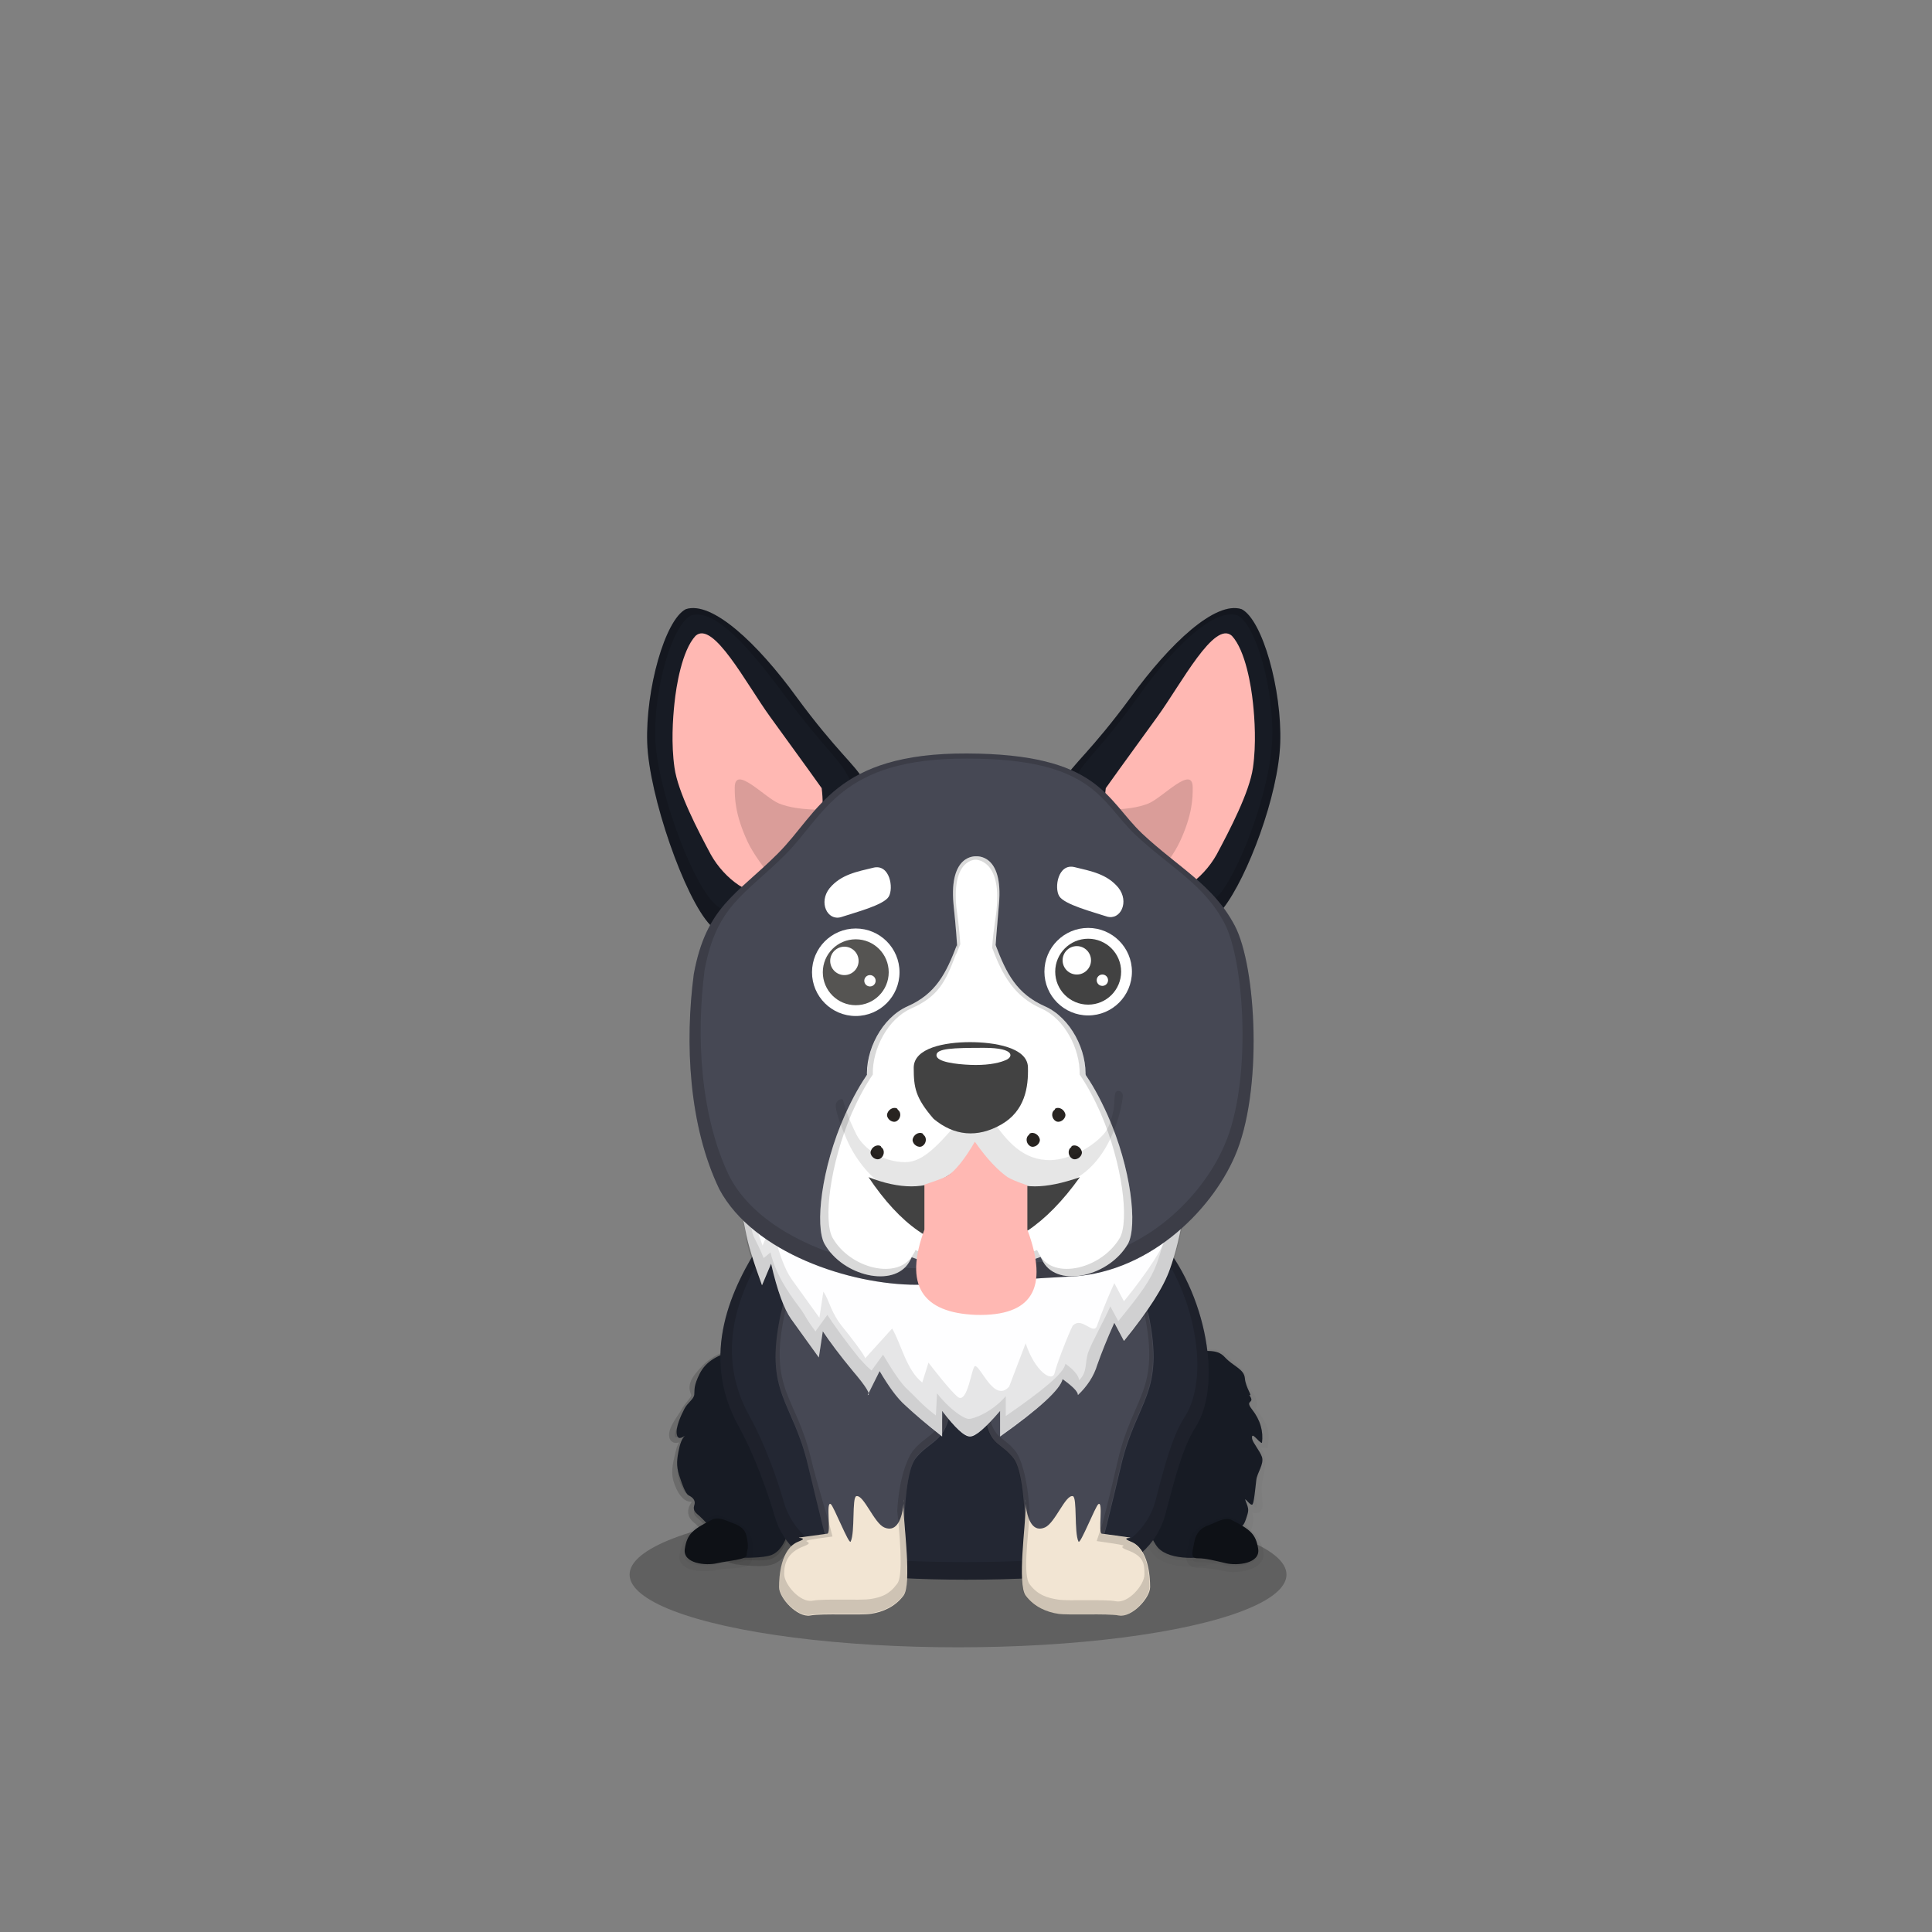﻿<?xml version="1.0" encoding="utf-8"?><!DOCTYPE svg PUBLIC "-//W3C//DTD SVG 1.1//EN" "http://www.w3.org/Graphics/SVG/1.1/DTD/svg11.dtd"><svg x="0" y="0" width="340px" height="340px" viewBox="0, 0, 340, 340" preserveAspectRatio="xMidYMid" font-size="0" id="a" enable-background="new 0 0 340 340" xmlns="http://www.w3.org/2000/svg" xmlns:xlink="http://www.w3.org/1999/xlink" xmlns:xml="http://www.w3.org/XML/1998/namespace" version="1.1"><rect x="0" y="0" width="340" height="340" fill="#808080" stroke="none"/><g id="b" fill="#000"><g id="c"><g transform="translate(0, 0) translate(0, 224)" id="d"><ellipse cx="168.6" cy="53.1" rx="57.8" ry="12.8" fill-opacity="0.25" id="e" /></g><g id="f"><g transform="translate(110.1, 106.6) translate(22, 133)" id="g" /><g transform="translate(125.993, 273.1) scale(0.668) translate(-123.7, -273.1) translate(93.1, 79.6) translate(19, 139)" id="h"><g id="i"><g opacity="0.4" transform="translate(0, 1)" id="j"><path d="M18.5 0.9 C11.9 2.4 9.5 4.8 7.3 7.6 C5.1 10.4 6.7 11.2 6.6 12.4 C6.5 13.7 4.7 15.1 3.8 16.8 C2.9 18.5 0.4 21.3 0.8 23.1 C1 24.3 7.1 19.9 8.5 18.7 C7.6 19.3 3 24.9 2.6 26.8 C2 29.5 1.1 32.1 1.9 34.6 C2.7 37.1 3.7 38.3 4.5 38.7 C4.8 38.9 6.8 38.7 7.1 39.3 C7.5 40 6.2 41.4 5.9 42.2 C5.4 43.7 6.4 44.3 7.3 45.1 C8.2 45.9 10 47.9 11.3 49.1 C12.6 50.3 13.4 51.7 13.7 53.2 C13.8 54.1 14.9 54.8 17 55.3 C21.8 55.9 24.9 55.9 26.3 55.3 C28.4 54.4 31.3 51.9 32.7 38.5 C34.1 25.1 32.7 12.5 31.2 9.7 C29.7 6.9 25.1 -0.5 18.5 0.9 z" stroke="#000000" stroke-width="3" opacity="0.4" id="k" /></g><path d="M18.5 0.9 C11.9 2.4 8.9 4.4 7.3 7.6 C5.7 10.8 6 11.8 5.9 13 C5.8 14.3 4.2 15.1 3.3 16.8 C2.4 18.5 0.9 21.8 1.3 23.6 C1.5 24.8 2.4 24.8 3.8 23.6 C2.9 24.2 2.3 25.4 1.9 27.3 C1.3 30 1.1 31.8 1.9 34.3 C2.7 36.8 3.6 39.2 4.4 39.6 C5.1 40 6.4 40.7 5.9 42.2 C5.4 43.7 6.4 44.3 7.3 45.1 C8.2 45.9 10 47.9 11.3 49.1 C12.6 50.3 13.4 51.7 13.7 53.2 C13.9 54.6 15.8 55.9 17 56 C18.3 56.1 24.2 56.2 26.3 55.3 C28.4 54.4 31.3 51.9 32.7 38.5 C34.1 25.1 32.7 12.5 31.2 9.7 C29.7 6.9 25.1 -0.5 18.5 0.9 z" id="l" fill="#171B24" /><g opacity="0.2" transform="translate(3, 46)" id="m"><path d="M7.5 0.8 C2.6 3.3 1.3 5.9 0.5 9.4 C-0.3 12.1 5.6 12.5 8.6 11.8 C11.6 11.1 16.6 11.6 16.6 10.3 C16.6 9 17.3 8.8 16.6 5.5 C16.2 3.5 14.9 2.6 12.6 1.8 C11.3 1.3 9.3 -0.2 7.5 0.8 z" stroke="#000000" stroke-width="3" opacity="0.2" id="n" /></g><path d="M10.4 46.1 C5.5 48.6 4 49.8 3.4 53.7 C2.8 57.6 8.9 58.2 11.9 57.5 C14.9 56.8 19.7 56.6 19.7 55.3 C19.7 54 20.4 53.8 19.7 50.5 C19.3 48.5 18 47.6 15.7 46.8 C14.3 46.3 12.2 45.1 10.4 46.1 z" id="o" fill="#0E1116" /></g></g><g transform="translate(215.407, 273.1) scale(0.668) translate(-217.7, -273.1) translate(102.2, 79.6) translate(108.5, 168.5) scale(-1, 1) translate(-108.5, -168.5) translate(91, 139)" id="p"><g transform="translate(17.5, 29.5) scale(-1, 1) translate(-17.5, -29.5)" id="q"><g opacity="0.15" transform="translate(0, 1)" id="r"><path d="M15.8 1.1 C19.6 2.1 22.4 0.7 24.7 3.2 C27 5.7 28.8 6 29 8.5 C29.2 11 32.3 13.9 31.1 13.1 C33 15.7 29.7 14.2 31.9 17 C34.1 19.8 35.1 21.6 34.7 24.6 C33.9 24.6 30.8 20.4 31.1 22.7 C31.3 23.8 33.1 26.8 33.7 28.5 C34.3 30.4 33.2 33.6 33 35.5 C32.7 38.1 33.4 41.3 33 41.8 C32.5 42.4 27.3 34.6 27.9 36.1 C28.8 38.4 31.4 43.8 30.5 46.4 C29.6 49 29.8 48.1 26.9 50.3 C24 52.5 26.2 53.1 22.6 54.7 C19 56.3 10.1 56.7 7 53.2 C3.9 49.7 -0.4 34.5 0.7 28.4 C1.8 22.3 2.3 10.2 6 6.7 C9.7 3.2 12 0.1 15.8 1.1 z" stroke="#000000" stroke-width="3" opacity="0.15" id="s" /></g><path d="M15.8 1.1 C19.6 2.1 22.4 0.7 24.7 3.2 C27 5.7 29.8 6.3 30 8.8 C30.2 11.3 32.3 13.9 31.1 13.1 C33 15.7 29.7 14.2 31.9 17 C34.1 19.8 34.9 22.8 34.5 25.8 C33.7 25.8 31.6 22.4 31.9 24.7 C32.1 25.8 33.9 27.8 34.5 29.5 C35.1 31.4 33.2 33.7 33 35.6 C32.7 38.2 32.4 41.5 32 42 C31.5 42.6 29.6 39.6 30.2 41.1 C31.1 43.4 31.1 43.5 30.2 46.1 C29.3 48.7 28.4 47.6 25.5 49.8 C22.6 52 26.3 53.3 22.7 54.9 C19.1 56.5 10.2 56.9 7.1 53.4 C4 49.9 -0.3 34.7 0.8 28.6 C1.9 22.5 2.3 10.2 6 6.7 C9.7 3.2 12 0.1 15.8 1.1 z" id="t" fill="#171B24" /><g opacity="0.2" transform="translate(16, 46)" id="u"><path d="M10.5 1.1 C15.4 3.6 17.4 6.8 17.4 9.3 C17.4 11.8 11.8 12.8 8.8 12.1 C5.8 11.4 3.6 11.2 1.6 11.2 C-0.4 11.2 -0.1 10.1 0.6 6.8 C1 4.7 2.2 3.1 4.6 2.4 C6.1 1.9 8.7 0.2 10.5 1.1 z" stroke="#000000" stroke-width="3" opacity="0.2" id="v" /></g><path d="M26.5 46.1 C31.4 48.6 32.9 49.8 33.5 53.7 C34.1 57.6 28 58.2 25 57.5 C22 56.8 19.7 56.2 17.7 56.2 C15.7 56.2 16 55.1 16.7 51.8 C17.1 49.7 18.3 48.1 20.7 47.4 C22.1 46.9 24.7 45.2 26.5 46.1 z" id="w" fill="#0E1116" /></g></g><g transform="translate(110.1, 106.6) translate(14, 81)" id="x"><path d="M9.9 30.9 C4.8 38.8 -1.2 50.8 6 63.6 C8.7 68.5 11 75 12.2 79.1 C13.7 84.5 18.4 88.5 24 89.2 C30.5 90 37.9 90.4 45.9 90.4 C54.4 90.4 62.1 90 69.2 89.1 C74.9 88.4 79.6 84.3 81 78.8 C82.4 73.6 83.9 67.3 86.2 63.7 C91.5 55.6 87.6 38 79 29.5 C76.9 27.5 73.7 26.7 70.3 24.6 C63.2 20.4 62.4 0.2 43.1 0.8 C26.9 0.6 25.8 21.5 20.7 24.7 C16 27.6 11.8 27.9 9.9 30.9 z" id="y" fill="#232733" /><path d="M9.9 30.9 C11.8 27.9 16 27.6 20.7 24.7 C25.8 21.5 26.9 0.6 43.1 0.8 C62.4 0.2 63.2 20.4 70.3 24.6 C73.7 26.7 76.9 27.5 79 29.5 C87.6 38 91.5 55.6 86.2 63.7 C83.9 67.3 82.4 73.6 81 78.8 C79.6 84.3 74.9 88.4 69.2 89.1 C62.1 90 54.4 90.4 45.9 90.4 C37.9 90.4 30.5 90 24 89.2 C18.4 88.5 13.7 84.5 12.2 79.1 C11 75 8.7 68.5 6 63.6 C-1.2 50.8 4.8 38.8 9.9 30.9 z M11.6 30.6 C6.7 38.1 1 49.6 7.9 61.8 C10.5 66.5 12.7 72.7 13.8 76.6 C15.2 81.7 19.7 85.6 25 86.2 C31.2 87 38.2 87.3 45.9 87.3 C54 87.3 61.3 86.9 68.1 86.1 C73.5 85.4 78 81.5 79.3 76.3 C80.6 71.3 82.1 65.3 84.3 61.9 C89.4 54.2 85.6 37.4 77.4 29.3 C75.4 27.4 72.3 26.6 69.1 24.6 C62.3 20.6 61.6 1.3 43.2 1.9 C27.8 1.7 26.7 21.6 21.9 24.7 C17.4 27.4 13.4 27.7 11.6 30.6 z" opacity="0.15" id="z" /></g><g transform="translate(110.1, 106.6)" id="a1"><path d="M27.3 124.6 C24.3 138.7 29.4 139.8 32.1 151.3 C33.9 158.9 35.4 165.1 36.8 169.9 L48.9 167.7 C48.9 157.8 49.6 152 51 150.1 C53.2 147.3 55.7 147.2 56.8 143.3 C57.5 140.7 56.8 133.5 54.9 127.7 C53.8 124.1 47.6 121.9 45.2 120.8 C40 118.4 35.5 118.8 31.3 114.2 C29.9 112.5 28.1 121.7 27.3 124.6 z" id="b1" fill="#464854" /><path d="M48.9 158.7 C48.9 161.5 50.4 172.2 48.9 174.2 C47.4 176.2 45.2 177.1 43.2 177.4 C41.2 177.7 34.7 177.3 32.5 177.7 C30.2 178.1 27 174.6 27 172.7 C27 170.8 27.3 165.9 30.4 164.7 C33.5 163.5 26 164.6 35.5 163.3 C36.2 163.2 35.2 157.5 36.1 158.1 C36.6 158.4 39.3 165.3 39.6 164.7 C40.4 163.1 39.8 156.9 40.6 156.7 C41.9 156.4 43.7 161.4 45.5 162.2 C49.6 164 48.9 153.7 48.9 158.7 z" id="c1" fill="#F2E5D3" /><path d="M92 124.6 C95 138.7 89.9 139.8 87.2 151.3 C85.4 158.9 83.9 165.1 82.5 169.9 L70.4 167.7 C70.4 157.8 69.7 152 68.3 150.1 C66.1 147.3 64.5 147.9 63.5 144 C62.8 141.5 62.5 134.7 65 128.4 C66.4 124.9 71.3 122.5 73.8 121.3 C76.5 120.1 80.2 119.9 83.2 118 C85.9 116.3 87.4 111.8 88.9 115.4 C89.7 118.2 90.9 122 92 124.6 z" id="d1" fill="#464854" /><path d="M70.4 158.7 C70.4 161.5 68.9 172.2 70.4 174.2 C71.9 176.2 74.1 177.1 76.1 177.4 C78.1 177.7 84.6 177.3 86.8 177.7 C89.1 178.1 92.3 174.6 92.3 172.7 C92.3 170.8 92 165.9 88.9 164.7 C85.8 163.5 93.3 164.6 83.8 163.3 C83.1 163.2 84.1 157.5 83.2 158.1 C82.7 158.4 80 165.3 79.7 164.7 C78.9 163.1 79.5 156.9 78.7 156.7 C77.4 156.4 75.6 161.4 73.8 162.2 C69.7 164 70.4 153.7 70.4 158.7 z" id="e1" fill="#F2E5D3" /><path d="M31.6 114.5 C30.3 113.7 28.7 121.9 28 124.6 C25.1 138 30 139.1 32.6 150 C33.6 154.3 35.6 160.4 36.4 163.8 C28 164.9 34.3 164.4 31.4 165.5 C28.4 166.6 27.9 168.6 27.9 170.4 C27.9 172.2 30.7 175.5 32.9 175.1 C35 174.7 41.2 175.1 43.1 174.8 C45 174.5 46.4 174 47.8 172.1 C48.6 171.1 48.6 166.8 47.8 159.3 C48.1 153.7 49.5 150.2 50.5 148.8 C52.6 146.1 55 146 56 142.3 C56.7 139.8 56 133 54.2 127.4 C53.2 124 47.2 121.9 45 120.8 C40.1 118.6 35.9 118.9 32 114.8 C36 118.6 40.3 118.4 45.2 120.7 C47.6 121.8 53.8 124 54.9 127.6 C56.8 133.4 57.5 140.6 56.8 143.2 C55.7 147.1 53.2 147.2 51 150 C50 151.4 49.3 155 49 160.9 C49.3 165.1 50.1 172.4 48.9 174.1 C47.4 176.1 45.2 177 43.2 177.3 C41.2 177.6 34.7 177.2 32.5 177.6 C30.2 178 27 174.5 27 172.6 C27 170.7 27.3 165.8 30.4 164.6 C33.4 163.4 26.3 164.5 35 163.3 C34.1 159.8 33.1 155.8 32.1 151.2 C29.4 139.7 24.3 138.6 27.3 124.5 C28.1 121.6 29.9 112.4 31.3 114.1 C31.4 114.3 31.5 114.4 31.6 114.5 z" opacity="0.15" id="f1" /><path d="M85 116.4 C84.4 117.1 83.7 117.8 82.9 118.3 C80 120.1 76.5 120.3 73.9 121.4 C71.5 122.5 66.8 124.8 65.5 128.2 C63.1 134.2 63.4 140.7 64.1 143.1 C65.1 146.8 66.6 146.2 68.7 148.9 C69.7 150.3 70.9 154.3 71.1 160 C70.8 164 69.9 170.7 71.1 172.2 C72.5 174.1 74.2 174.6 76.1 174.9 C78 175.2 84.2 174.8 86.3 175.2 C88.5 175.6 91.3 172.3 91.3 170.5 C91.3 168.7 91.3 167.3 88.3 166.2 C85.4 165.1 91.2 165.8 82.9 164.6 L83.9 161.6 C84.8 158.2 85.7 154.4 86.7 150.1 C89.3 139.1 94.1 138.1 91.3 124.6 C90.3 122.1 89.1 118.5 88.3 115.8 C87.5 113.9 86.7 114.4 85.7 115.5 C87 114.1 87.9 113.1 88.8 115.4 C89.6 118.2 90.8 122 91.9 124.6 C94.9 138.7 89.8 139.8 87.1 151.3 C86 155.8 85.1 159.8 84.2 163.4 C93 164.6 85.8 163.6 88.8 164.7 C91.9 165.9 92.2 170.8 92.2 172.7 C92.2 174.6 89 178.1 86.7 177.7 C84.5 177.3 78 177.7 76 177.4 C74 177.1 71.8 176.2 70.3 174.2 C69.1 172.6 69.8 165.3 70.2 161 C69.9 155.1 69.3 151.5 68.2 150.1 C66 147.3 64.4 147.9 63.4 144 C62.7 141.5 62.4 134.7 64.9 128.4 C66.3 124.9 71.2 122.5 73.7 121.3 C76.4 120.1 80.1 119.9 83.1 118 C83.9 117.6 84.5 117 85 116.4 z" opacity="0.15" id="g1" /><path d="M20.3 98.1 C19 103.8 20.5 106.5 21.1 110 C21.5 112.3 22.5 115.5 24 119.6 L25.6 115.8 C26.7 120.6 27.9 123.8 29.1 125.5 C30.3 127.2 32 129.5 34 132.3 L34.7 127.7 C35.9 129.5 37.6 131.8 40 134.7 C42.4 137.5 43.2 138.9 42.6 138.9 L44.7 134.7 C46.3 137.4 47.8 139.5 49.3 140.8 C50.8 142.2 52.9 144 55.7 146.2 L55.7 141.7 C58 144.7 59.6 146.2 60.6 146.2 C61.6 146.2 63.3 144.7 65.9 141.7 L65.9 146.2 C72.8 141.3 76.5 137.9 76.9 136.1 C78.7 137.4 79.6 138.3 79.6 138.9 C81.2 137.4 82.4 135.6 83 133.6 C83.7 131.6 84.7 129.1 86 126.2 L87.7 129.4 C92 124.1 94.7 119.9 95.8 116.7 C97.5 112 100.3 100.3 97.5 92.3 C95.6 87.1 90.2 83.1 81.3 80.5 C67.3 80.5 59.4 80.5 57.5 80.5 C54.7 80.5 41.3 79.7 40 80.5 C39.3 80.9 33.2 80.3 26.5 86.3 C24 88.7 21.6 92.4 20.3 98.1 z" id="h1" fill="#FEFEFF" /><path d="M20.3 98.1 C19 103.8 20.5 106.5 21.1 110 C21.3 112.5 22.4 115.6 24 119.6 L25.6 115.8 C26.7 120.6 27.9 123.8 29.1 125.5 C30.3 127.2 32 129.5 34 132.3 L34.7 127.7 C35.9 129.5 37.6 131.8 40 134.7 C42.4 137.5 43.2 138.9 42.6 138.9 L44.7 134.7 C46.3 137.4 47.8 139.5 49.3 140.8 C50.8 142.2 52.9 144 55.7 146.2 L55.7 141.7 C58 144.7 59.6 146.2 60.6 146.2 C61.6 146.2 63.3 144.7 65.9 141.7 L65.9 146.2 C72.8 141.3 76.5 137.9 76.9 136.1 C78.7 137.4 79.6 138.3 79.6 138.9 C81.2 137.4 82.4 135.6 83 133.6 C83.7 131.6 84.7 129.1 86 126.2 L87.7 129.4 C92 124.1 94.7 119.9 95.8 116.7 C97.5 112 100.3 100.3 97.5 92.3 C95.6 87.1 90.2 83.1 81.3 80.5 C67.3 80.5 59.4 80.5 57.5 80.5 C54.7 80.5 41.3 79.7 40 80.5 C39.3 80.9 33.2 80.3 26.5 86.3 C24 88.7 21.6 92.4 20.3 98.1 z" fill-opacity="0.096" id="i1" fill="#010101" /><path d="M98.5 97 C98 102.2 96.7 107 95.8 109.7 C94.7 112.9 92 117.1 87.7 122.4 L86 119.2 C84.7 122.1 83.7 124.6 83 126.6 C82.4 128.6 80.4 125.1 78.8 126.6 C78.8 126 75.9 133.2 75.5 135 C75.1 136.8 72 134.7 70.4 129.8 L67.5 137.4 C64.9 140.4 62.5 133.8 61.5 133.8 C60.9 133.8 60.2 140.7 58.4 139.2 C57.2 138.2 54.2 134.4 53.3 133.2 L52.2 136.7 C49.4 134.5 48.5 129.9 46.9 127.2 L42.1 132.5 C42.6 132.5 39 127.9 38.4 127.2 C36 124.3 36 122.5 34.8 120.7 L34.1 125.3 C32.1 122.5 30.4 120.2 29.2 118.5 C28 116.8 26.8 113.6 25.7 108.8 L24.1 112.6 C22.6 108.5 21.6 105.3 21.2 103 C21 101.5 20.5 100.2 20.3 98.8 C20.3 98.6 20.4 98.3 20.4 98.1 C21.7 92.4 24.1 88.7 26.6 86.3 C33.3 80.3 39.4 80.9 40.1 80.5 C41.4 79.7 54.8 80.5 57.6 80.5 L81.3 80.5 C90.2 83.1 95.6 87.1 97.5 92.3 C98 93.8 98.3 95.4 98.5 97 z" id="j1" fill="#FEFEFF" /><path d="M20.4 97.7 C21.7 92.1 24.1 88.4 26.6 86.1 C33.3 80.2 39.4 80.8 40.1 80.4 C41.4 79.6 54.8 80.4 57.6 80.4 L81.3 80.4 C90.2 83 95.6 86.9 97.5 92 C98 93.5 98.3 95.1 98.5 96.6 C98.5 96.8 98.5 96.9 98.5 97.1 C99.5 104.5 97.3 113.2 95.8 117.1 C94.7 120.3 92 124.4 87.7 129.6 L86 126.4 C84.7 129.3 83.7 131.7 83 133.7 C82.4 135.7 81.2 137.5 79.6 138.9 C79.6 138.3 78.7 137.4 76.9 136.1 C76.5 137.9 72.8 141.2 65.9 146.1 L65.9 141.7 C63.3 144.7 61.6 146.1 60.6 146.1 C59.6 146.1 58 144.6 55.7 141.7 L55.7 146.1 C52.9 143.9 50.8 142.2 49.3 140.8 C47.8 139.5 46.3 137.4 44.7 134.8 L42.6 138.9 C43.2 138.9 42.4 137.5 40 134.8 C37.6 131.9 35.9 129.7 34.7 127.9 L34 132.4 C32 129.6 30.3 127.4 29.1 125.7 C27.9 124 26.7 120.9 25.6 116.1 L24 119.9 C22.4 116 21.3 112.9 21.1 110.4 C20.5 106.9 19 104.3 20.3 98.7 C20.3 98.2 20.4 97.9 20.4 97.7 z M28.6 86.7 C26.3 88.9 23.9 92.3 22.7 96.6 C21.3 101.9 21.5 105.8 22.1 109 C22.3 111.3 22.8 111.1 24.3 114.8 L25.5 113.8 C26.5 118.3 29.8 122.4 30.9 123.9 C32 125.5 31.5 125.1 33.4 127.7 L35.5 124.8 C36.6 126.5 38.9 129.7 41.1 132.4 C43.4 135 43.7 134.7 43.2 134.7 L45.3 131.8 C46.8 134.3 48.4 136.9 49.8 138.1 C51.2 139.4 52 140.5 54.6 142.5 L54.8 138.6 C57 141.4 59.5 143.1 60.4 143.1 C61.3 143.1 64.5 141.9 66.9 139.1 L66.9 142.6 C73.4 138.1 77.1 135.1 77.4 133.4 C79.1 134.6 79.8 135.7 79.8 136.3 C81.3 134.9 80.8 133.2 81.4 131.4 C82.1 129.5 84.1 126 85.3 123.3 L86.7 125.9 C90.7 121 92.4 118.7 93.5 115.7 C94.8 112.1 96.9 103.9 96 96.9 C96 96.8 96 96.6 96 96.5 C95.8 95 95.5 93.5 95.1 92.1 C93.3 87.3 88.2 83.6 79.9 81.2 L57.7 81.2 C55.1 81.2 42.5 80.5 41.3 81.2 C40.6 81.7 34.9 81.1 28.6 86.7 z" fill-opacity="0.096" id="k1" fill="#010101" /></g></g><g id="l1"><g transform="translate(110.1, 106.3) translate(3, 0)" id="m1"><g id="n1"><path d="M11.9 56.5 C7.4 51.8 1.1 33.7 0.8 24.4 C0.5 15.1 3.9 2.8 7.6 0.9 C12.2 -0.6 20.2 6.9 27.1 16.4 C34 25.8 37.5 28.4 38.8 30.9 C40.1 33.4 40 35.2 37.1 39 C36.1 40.3 34.3 41.7 32.1 44.5 C30.6 46.4 27.9 52.2 24.6 55.7 C20.7 59.9 14.7 59.5 11.9 56.5 z" id="o1" fill="#171B24" /><path d="M11.9 56.5 C7.4 51.8 1.1 33.7 0.8 24.4 C0.5 15.1 3.9 2.8 7.6 0.9 C12.2 -0.6 20.2 6.9 27.1 16.4 C34 25.8 37.5 28.4 38.8 30.9 C40.1 33.4 40 35.2 37.1 39 C36.1 40.3 34.3 41.7 32.1 44.5 C30.6 46.4 27.9 52.2 24.6 55.7 C20.7 59.9 14.7 59.5 11.9 56.5 z M12.5 52.6 C15.1 55.3 20.6 55.7 24.3 51.9 C27.4 48.7 29.9 43.4 31.2 41.7 C33.2 39.2 34.9 37.9 35.8 36.7 C38.5 33.2 37 32 35.8 29.7 C34.6 27.4 31.7 25 25.3 16.5 C18.9 7.8 12.8 0.7 8.5 2 C5.1 3.8 2 14.9 2.2 23.4 C2.4 31.9 8.3 48.3 12.5 52.6 z" opacity="0.15" id="p1" /><path d="M12 44.1 C9.7 39.8 6.2 33.1 5.6 28.8 C5 24.6 5.3 20.2 5.6 17.4 C5.9 14.5 6.9 8.2 9.3 5.6 C12.4 2.8 18.2 14 22.4 19.8 C25.2 23.7 28.3 27.9 31.5 32.4 C32 36.4 31.4 39.3 29.7 40.9 C27.1 43.3 25.6 49.3 22.4 50.6 C19.3 52 14.4 48.4 12 44.1 z" id="q1" fill="#FFB8B3" /><path d="M24 35.1 C21.5 34.1 16.2 28.2 16.2 32.3 C16.2 34 16.2 37 18.5 41.9 C19.4 43.8 21.2 46.4 24 49.7 C25.2 48.4 26 47.1 26.5 45.9 C26.8 45.2 27.4 43.9 28.6 42.2 C29.1 41.5 30.1 40.9 30.7 39.8 C31 39.2 31.4 38 31.7 36.2 C28.2 36.2 25.7 35.8 24 35.1 z" fill-opacity="0.146" id="r1" fill="#010101" /></g></g><g transform="translate(110.1, 106.3) translate(96, 28.5) scale(-1, 1) translate(-96, -28.5) translate(76, 0)" id="s1"><g id="t1"><path d="M10.8 53.5 C6.6 48.1 1.1 33.7 0.8 24.4 C0.5 15.1 3.9 2.8 7.6 0.9 C12.2 -0.6 20.2 6.9 27.1 16.4 C34 25.8 37.5 28.4 38.8 30.9 C40.1 33.4 40 35.2 37.1 39 C36.1 40.3 34.3 41.7 32.1 44.5 C30.6 46.4 28.1 49.2 26.8 51 C22.7 56.9 14.7 58.6 10.8 53.5 z" id="u1" fill="#171B24" /><path d="M10.8 53.5 C6.6 48.1 1.1 33.7 0.8 24.4 C0.5 15.1 3.9 2.8 7.6 0.9 C12.2 -0.6 20.2 6.9 27.1 16.4 C34 25.8 37.5 28.4 38.8 30.9 C40.1 33.4 40 35.2 37.1 39 C36.1 40.3 34.3 41.7 32.1 44.5 C30.6 46.4 28.1 49.2 26.8 51 C22.7 56.9 14.7 58.6 10.8 53.5 z M11.1 50.6 C14.6 55.3 21.8 53.7 25.5 48.3 C26.7 46.6 28.9 44 30.3 42.3 C32.3 39.7 33.9 38.4 34.8 37.2 C37.4 33.7 37.5 32 36.3 29.7 C35.1 27.4 32 25 25.8 16.3 C19.6 7.5 12.4 0.6 8.3 2 C5 3.7 1.9 15.1 2.2 23.7 C2.5 32.3 7.4 45.6 11.1 50.6 z" opacity="0.15" id="v1" /><path d="M12 44.1 C9.7 39.8 6.2 33.1 5.6 28.8 C5 24.6 5.3 20.2 5.6 17.4 C5.9 14.5 6.9 8.2 9.3 5.6 C12.4 2.8 18.2 14 22.4 19.8 C25.2 23.7 28.3 27.9 31.5 32.4 C32 36.4 31.4 39.3 29.7 40.9 C27.1 43.3 25.6 49.3 22.4 50.6 C19.3 52 14.4 48.4 12 44.1 z" id="w1" fill="#FFB8B3" /><path d="M24 35.1 C21.5 34.1 16.2 28.2 16.2 32.3 C16.2 34 16.2 37 18.5 41.9 C19.4 43.8 21.2 46.4 24 49.7 C25.2 48.4 26 47.1 26.5 45.9 C26.8 45.2 27.4 43.9 28.6 42.2 C29.1 41.5 30.1 40.9 30.7 39.8 C31 39.2 31.4 38 31.7 36.2 C28.2 36.2 25.7 35.8 24 35.1 z" fill-opacity="0.146" id="x1" fill="#010101" /></g></g><g transform="translate(110.1, 106.3) translate(11, 26)" id="y1"><path d="M5.5 77 C0.1 65.8 -0.6 51.2 1 39.1 C3.2 27.2 8.5 25.2 15.8 17.9 C23.1 10.6 25.8 0.2 49.1 0.3 C72.3 0.4 73.5 8.3 79.9 14.4 C86.3 20.4 92.4 23.4 96.2 30.6 C100 37.8 101.2 59.8 96.2 71.2 C92 80.9 80.7 92.2 66.3 92.4 C54.5 93 51.9 93.8 40.2 93.8 C28.5 93.8 11.5 88.2 5.5 77 z" id="z1" fill="#464854" /><path d="M5.5 77 C0.1 65.8 -0.6 51.2 1 39.1 C3.2 27.2 8.5 25.2 15.8 17.9 C23.1 10.6 25.8 0.2 49.1 0.3 C72.3 0.4 73.5 8.3 79.9 14.4 C86.3 20.4 92.4 23.4 96.2 30.6 C100 37.8 101.2 59.8 96.2 71.2 C92 80.9 80.7 92.2 66.3 92.4 C54.5 93 51.9 93.8 40.2 93.8 C28.5 93.8 11.5 88.2 5.5 77 z M7.3 74.8 C13 85.6 29.3 90.9 40.6 90.9 C51.9 90.9 54.3 90.1 65.7 89.6 C79.5 89.4 90.4 78.6 94.4 69.2 C99.2 58.3 98 37.1 94.4 30.2 C90.8 23.3 84.9 20.4 78.7 14.6 C72.6 8.8 71.4 1.2 49.1 1.2 C26.7 1.1 24.1 11.1 17.1 18.1 C10.1 25.1 5 27 2.9 38.4 C1.4 50 2.1 64.1 7.3 74.8 z" opacity="0.15" id="a2" /></g><g id="b2"><g transform="translate(109.3, 127.2) translate(35, 23)" id="c2"><g id="d2"><path d="M37.5 66.1 C35.6 63 34.6 61.1 27.5 61.1 C20.4 61.1 20.5 63 18.5 66.1 C17.8 67.2 15.4 69 14.6 70.5 C19.1 72.1 21.5 73.3 27.3 73.2 C32.7 73.1 36.4 72 41.2 70.1 C40.1 68.4 38.1 67.1 37.5 66.1 z" id="e2" fill="#FFF" /><path d="M50.6 46 C45.1 33.7 39 30 27.5 30 C16 30 9.9 33.8 4.4 46 C0.2 55.4 -0.9 65.6 0.8 68.7 C4 74.4 13 76.5 15.7 71.9 C16.6 70.4 17.2 68.7 17.7 67.1 C18.1 66.7 18.4 66.3 18.5 66.1 C20.4 63 20.4 61.1 27.5 61.1 C33.2 61.1 34.9 62.3 36.4 64.4 C37.3 66.8 37.9 69.5 39.3 71.9 C42 76.5 50.9 74.4 54.2 68.7 C55.9 65.6 54.8 55.4 50.6 46 z" id="f2" fill="#FFF" /><path d="M15.4 26.9 C20.4 24.7 22.2 21.1 24.1 16.1 C24.7 19.5 25.4 23.5 24.7 25.3 C22.9 29.9 18.8 29.5 16 31.5 C13.3 33.5 11.4 36.2 9.8 39.2 C9.7 38.7 8.8 39 8.3 39.6 C7.9 34.7 10.9 28.9 15.4 26.9 z" id="g2" fill="#FFF" /><path d="M39.6 26.9 C34.6 24.7 32.8 21.1 30.9 16.1 C30.3 19.5 29.6 23.5 30.3 25.3 C32.1 29.9 36.2 29.5 39 31.5 C41.7 33.5 43.6 36.2 45.2 39.2 C45.3 38.7 46.2 39 46.7 39.6 C47.1 34.7 44.1 28.9 39.6 26.9 z" id="h2" fill="#FFF" /><path d="M38 30 C34.3 27.5 31.9 27.9 30.9 25 C30.1 22.7 31.4 10.7 31.5 8.9 C32.3 0 27.5 0.5 27.5 0.5 C27.5 0.5 22.7 0 23.5 8.9 C23.7 10.7 24.9 22.8 24.1 25 C23.1 27.9 20.7 27.4 17 30 C13.8 32.2 10.7 34.8 9.6 37.9 C12.1 36.9 13.1 35.2 16.4 33.5 C19.3 32 21.6 30.6 27.6 30.6 C33.6 30.6 35.9 32 38.8 33.5 C42.1 35.2 43.1 36.9 45.6 37.9 C44.4 34.8 41.3 32.2 38 30 z" id="i2" fill="#FFF" /><path d="M15.4 26.9 C20.4 24.7 22.2 21.1 24.1 16.1 C24.1 16.2 24.1 16.3 24.1 16.4 C23.9 13 23.6 9.8 23.5 8.9 C22.7 0 27.5 0.5 27.5 0.5 C27.5 0.5 32.3 0 31.5 8.9 C31.5 9.7 31.1 12.8 30.9 16.1 C32.8 21.1 34.6 24.7 39.6 26.9 C43.9 28.8 46.8 34.2 46.7 38.9 C48.1 40.9 49.4 43.2 50.6 46 C54.8 55.4 55.9 65.6 54.2 68.7 C50.9 74.4 42 76.5 39.3 71.9 C39.1 71.6 39 71.3 38.8 71 C35.1 72.3 31.8 73.1 27.3 73.2 C22.2 73.3 19.7 72.4 16.2 71.1 C16 71.3 15.9 71.6 15.7 71.9 C13 76.5 4 74.4 0.8 68.7 C-0.9 65.6 0.2 55.4 4.4 46 C5.6 43.2 6.9 40.9 8.3 39 C8.2 34.2 11.1 28.8 15.4 26.9 z M16 27.3 C12 29.1 9.2 34.3 9.3 38.9 C8 40.8 6.8 43 5.6 45.7 C1.7 54.8 0.6 64.6 2.2 67.6 C5.3 73.1 13.8 75.1 16.3 70.7 C16.5 70.4 16.7 70.1 16.8 69.8 C20.2 71.1 22.5 72 27.3 71.9 C31.5 71.8 34.7 71.1 38.2 69.8 C38.4 70.1 38.5 70.4 38.7 70.7 C41.2 75.1 49.6 73.1 52.8 67.6 C54.4 64.6 53.3 54.8 49.4 45.7 C48.2 43 47 40.8 45.7 38.9 C45.8 34.3 43 29.1 39 27.3 C34.2 25.2 32.1 21.4 30.3 16.6 C30.5 13.4 31.1 10.4 31.1 9.6 C31.9 1 27.4 1.1 27.4 1.1 C27.4 1.1 23.2 0.9 24 9.4 C24.1 10.3 24.5 12.7 24.7 16 C24.7 15.9 24 17.8 23.9 17.8 C22.1 22.6 20.8 25.2 16 27.3 z" opacity="0.15" id="j2" /><g transform="translate(8, 44)" id="k2" fill="#282421"><path d="M10.1 5.3 C9.4 4.9 8.4 5.5 8.3 6.4 C8.3 7.2 9.3 7.9 10 7.5 C10.7 7.1 10.9 6 10.2 5.5" id="l2" /><path d="M5.6 0.9 C4.9 0.5 3.9 1.1 3.8 2 C3.8 2.8 4.8 3.5 5.5 3.1 C6.2 2.7 6.4 1.6 5.7 1.1" id="m2" /><path d="M2.7 7.5 C2 7.1 1 7.7 0.9 8.6 C0.9 9.4 1.9 10.1 2.6 9.7 C3.3 9.3 3.5 8.2 2.8 7.7" id="n2" /><path d="M28.9 5.3 C29.6 4.9 30.6 5.5 30.7 6.4 C30.7 7.2 29.7 7.9 29 7.5 C28.3 7.1 28.1 6 28.8 5.5" id="o2" /><path d="M33.4 0.9 C34.1 0.5 35.1 1.1 35.2 2 C35.2 2.8 34.2 3.5 33.5 3.1 C32.8 2.7 32.6 1.6 33.3 1.1" id="p2" /><path d="M36.3 7.5 C37 7.1 38 7.7 38.1 8.6 C38.1 9.4 37.1 10.1 36.4 9.7 C35.7 9.3 35.5 8.2 36.2 7.7" id="q2" /></g></g></g><g transform="translate(171.8, 214.6) scale(1.2) translate(-171.8, -207.6) translate(111.4, 108.6) translate(39, 80)" id="r2"><path d="M0.8 2.5 C0.9 3.5 1.7 5.7 2.3 7 C3.9 10.9 6.6 13.2 7.4 13.8 C11 16.7 14.3 16.6 21.5 16.6 C30.5 16.7 31.2 15.6 35.8 13.1 C41.7 9.9 42.9 1.6 42.9 0.8 C42.8 0 41.9 0 41.8 0.5 C41.6 1.1 41.7 2.5 41.5 3.1 C41.1 5 40.6 6 39.9 6.7 C38.1 8.6 35 10.2 32.4 10.3 C28.3 10.4 25.9 7.6 23.6 4.2 C23.3 3.7 22.6 3.4 21.4 3.1 C20.3 3.4 19.6 3.8 19.2 4.2 C16 7.9 13.7 10.6 11 10.6 C8.1 10.6 5.1 9 3.8 6.5 C3.2 5.2 2.5 3.9 1.9 1.6 C1.9 1.1 0.7 1.4 0.8 2.5 z" fill-opacity="0.1" id="s2" fill="#010101" /><g transform="translate(5, 7)" id="t2"><path d="M0.6 5.8 C5.2 7.6 9 7.6 11.9 5.8 C13.9 4.6 15.2 3.4 15.7 2.2 C15.9 1.8 16.1 1.5 16.3 1.2 C16.8 2.5 18.2 4 20.5 5.8 C22.8 7.6 26.5 7.6 31.6 5.8 C26.6 12.8 21.3 16.3 15.8 16.3 C10.3 16.3 5.3 12.8 0.6 5.8 z" id="u2" fill="#424242" /><path d="M8.8 13.5 L8.8 6.9 C10.6 6.3 11.7 5.9 12.2 5.6 C13.3 4.9 14.7 3.2 16.2 0.6 C18 3.2 19.7 4.9 21 5.8 C21.5 6.1 22.4 6.5 23.9 7 L23.9 13.5 C27.1 22.1 24.6 26.2 16.4 26 C8.4 25.7 5.8 21.6 8.8 13.5 z" id="v2" fill="#FFB8B3" /></g></g><g transform="translate(110.2, 114.9) translate(50, 68)" id="w2"><g id="x2"><path d="M10.5 0.5 C14.7 0.5 20.6 1.4 20.7 4.9 C20.8 8.4 20.2 12.6 16 15 C11.8 17.4 7.7 17 4.1 14 C0.9 10.3 0.6 8.5 0.6 5 C0.6 1.5 6.1 0.5 10.5 0.5 z" id="y2" fill="#424242" /><path d="M4.6 2.8 C4.6 4 8.1 4.4 10.6 4.5 C13.1 4.6 15.3 4.3 16.7 3.7 C18.1 3.2 18.6 1.5 13 1.5 C7.5 1.5 4.6 1.6 4.6 2.8 z" id="z2" fill="#FFF" /></g></g><g transform="translate(109.6, 110.9) translate(30, 41)" id="a3"><g transform="translate(3, 0)" id="b3"><circle cx="8" cy="19.2" r="7.7" id="c3" fill="#FFF" /><circle cx="8" cy="19.2" r="5.8" id="d3" fill="#555452" /><circle cx="6" cy="17.2" r="2.5" id="e3" fill="#FFF" /><circle cx="10.5" cy="20.7" r="1" id="f3" fill="#FFF" /><path d="M3.4 4.4 C1.4 6.9 3 10.2 5.4 9.5 C7.8 8.7 12.9 7.4 13.8 5.9 C14.7 4.4 14 0.1 11.1 0.8 C8.2 1.5 5.4 2 3.4 4.4 z" id="g3" fill="#FFF" /></g></g><g transform="translate(112.3, 110.9) translate(69, 41)" id="h3"><g transform="translate(2, 0)" id="i3"><circle cx="8.2" cy="19.1" r="7.7" id="j3" fill="#FFF" /><circle cx="8.2" cy="19.1" r="5.8" id="k3" fill="#424242" /><circle cx="6.2" cy="17.1" r="2.5" id="l3" fill="#FFF" /><circle cx="10.7" cy="20.6" r="1" id="m3" fill="#FFF" /><path d="M13.5 4.3 C15.5 6.8 13.9 10.1 11.5 9.4 C9.1 8.6 4 7.3 3.1 5.8 C2.2 4.3 2.9 0 5.8 0.7 C8.7 1.4 11.5 1.9 13.5 4.3 z" id="n3" fill="#FFF" /></g></g></g></g></g></g><defs><g transform="translate(17.095, 0.801) translate(-135.295, -293.601)" id="o3" fill="#000"><path d="M118.2 302.7 C118.4 307.4 132.5 311.2 149.8 311.2 C167.1 311.2 181.2 307.4 181.4 302.7 C181.4 307.5 181.4 310.1 181.4 310.5 C181.4 315.3 167.3 319.1 149.8 319.1 C132.3 319.1 118.2 315.2 118.2 310.5 L118.2 302.7 L118.2 302.7 z" fill-opacity="0.453" id="p3" fill="#593001" /><path d="M118.7 301.7 C118.9 306.4 133 310.2 150.3 310.2 C167.6 310.2 181.7 306.4 181.9 301.7 C181.9 306.5 181.9 309.1 181.9 309.5 C181.9 314.3 167.8 318.1 150.3 318.1 C132.8 318.1 118.7 314.2 118.7 309.5 L118.7 301.7 L118.7 301.7 z" id="q3" fill="#DA8113" /><linearGradient x1="46.054" y1="-118.693" x2="45.466" y2="-118.693" gradientUnits="userSpaceOnUse" gradientTransform="matrix(117.135, 0, 0, 28.463, -5208.417, 3687.795)" id="r3"><stop offset="0%" stop-color="#D9952A" stop-opacity="1" /><stop offset="6.439%" stop-color="#CA7519" stop-opacity="1" /><stop offset="30.54%" stop-color="#E3AD3A" stop-opacity="1" /><stop offset="51.05%" stop-color="#FFEC91" stop-opacity="1" /><stop offset="68.8%" stop-color="#E9BD44" stop-opacity="1" /><stop offset="86.24%" stop-color="#FFED6C" stop-opacity="1" /><stop offset="93.87%" stop-color="#F2D353" stop-opacity="1" /><stop offset="100%" stop-color="#F2B947" stop-opacity="1" /></linearGradient><path d="M118.2 301.6 C118.4 306.1 132.7 309.7 150.3 309.7 C167.9 309.7 182.2 306.1 182.4 301.6 C182.4 306.2 182.4 308.7 182.4 309 C182.4 313.5 168 317.2 150.3 317.2 C132.6 317.2 118.2 313.5 118.2 309 L118.2 301.6 L118.2 301.6 z" id="s3" style="fill:url(#r3)" /><linearGradient x1="45.491" y1="-117.955" x2="45.941" y2="-117.59" gradientUnits="userSpaceOnUse" gradientTransform="matrix(115.425, 0, 0, 29.925, -5125.077, 3826.124)" id="t3"><stop offset="0%" stop-color="#F4E072" stop-opacity="1" /><stop offset="100%" stop-color="#DB9427" stop-opacity="1" /></linearGradient><ellipse cx="150.3" cy="301.5" rx="31.6" ry="8.2" id="u3" style="fill:url(#t3)" /><linearGradient x1="45.466" y1="-126.007" x2="46.054" y2="-126.007" gradientUnits="userSpaceOnUse" gradientTransform="matrix(117.135, 0, 0, 18.622, -5208.417, 2651.479)" id="v3"><stop offset="0%" stop-color="#D9952A" stop-opacity="1" /><stop offset="6.439%" stop-color="#CA7519" stop-opacity="1" /><stop offset="30.54%" stop-color="#E3AD3A" stop-opacity="1" /><stop offset="51.05%" stop-color="#FFEC91" stop-opacity="1" /><stop offset="68.8%" stop-color="#E9BD44" stop-opacity="1" /><stop offset="86.24%" stop-color="#FFED6C" stop-opacity="1" /><stop offset="93.87%" stop-color="#F2D353" stop-opacity="1" /><stop offset="100%" stop-color="#F2B947" stop-opacity="1" /></linearGradient><path d="M119.2 299.9 C119 300.2 118.9 300.6 118.9 301 C118.9 305.5 132.9 309.2 150.3 309.2 C167.7 309.2 181.7 305.5 181.7 301 C181.7 300.6 181.6 300.3 181.4 299.9 C182 300.5 182.4 301.2 182.4 301.9 C182.4 306.4 168 310.1 150.3 310.1 C132.6 310.1 118.2 306.4 118.2 301.9 C118.2 301.3 118.6 300.6 119.2 299.9 z" id="w3" style="fill:url(#v3)" /><linearGradient x1="45.196" y1="-121.59" x2="45.375" y2="-120.676" gradientUnits="userSpaceOnUse" gradientTransform="matrix(101.745, 0, 0, 23.94, -4458.332, 3199.41)" id="x3"><stop offset="0%" stop-color="#F8DD61" stop-opacity="1" /><stop offset="100%" stop-color="#EAA330" stop-opacity="1" /></linearGradient><ellipse cx="150.3" cy="300.8" rx="27.8" ry="6.6" id="y3" style="fill:url(#x3)" /><linearGradient x1="45.569" y1="-134.267" x2="45.022" y2="-134.267" gradientUnits="userSpaceOnUse" gradientTransform="matrix(101.745, 0, 0, 13.252, -4458.332, 2077.223)" id="z3"><stop offset="0%" stop-color="#F4CA2F" stop-opacity="1" /><stop offset="51.38%" stop-color="#BF7737" stop-opacity="1" /><stop offset="100%" stop-color="#E4A929" stop-opacity="1" /></linearGradient><path d="M122.6 301.5 C122.5 301.3 122.4 301 122.4 300.8 C122.4 297.2 134.9 294.2 150.2 294.2 C165.5 294.2 178 297.1 178 300.8 C178 301 177.9 301.3 177.8 301.5 C176.3 298.2 164.5 295.6 150.1 295.6 C135.7 295.6 124.1 298.2 122.6 301.5 z" id="a4" style="fill:url(#z3)" /></g></defs><desc>OOIOOOGOOO9,fNHK1kiz4YnzDQ32n575isqi8q9fxlAbNr0I9Yu4AIolu7VIpsnviUBUmYrxCysVmYr2YPzNZC3jN629FIlgSFFlsC+X3Oz4EQipuY44btrnvnXpvp3eovxy2lV0z0dg</desc></svg>